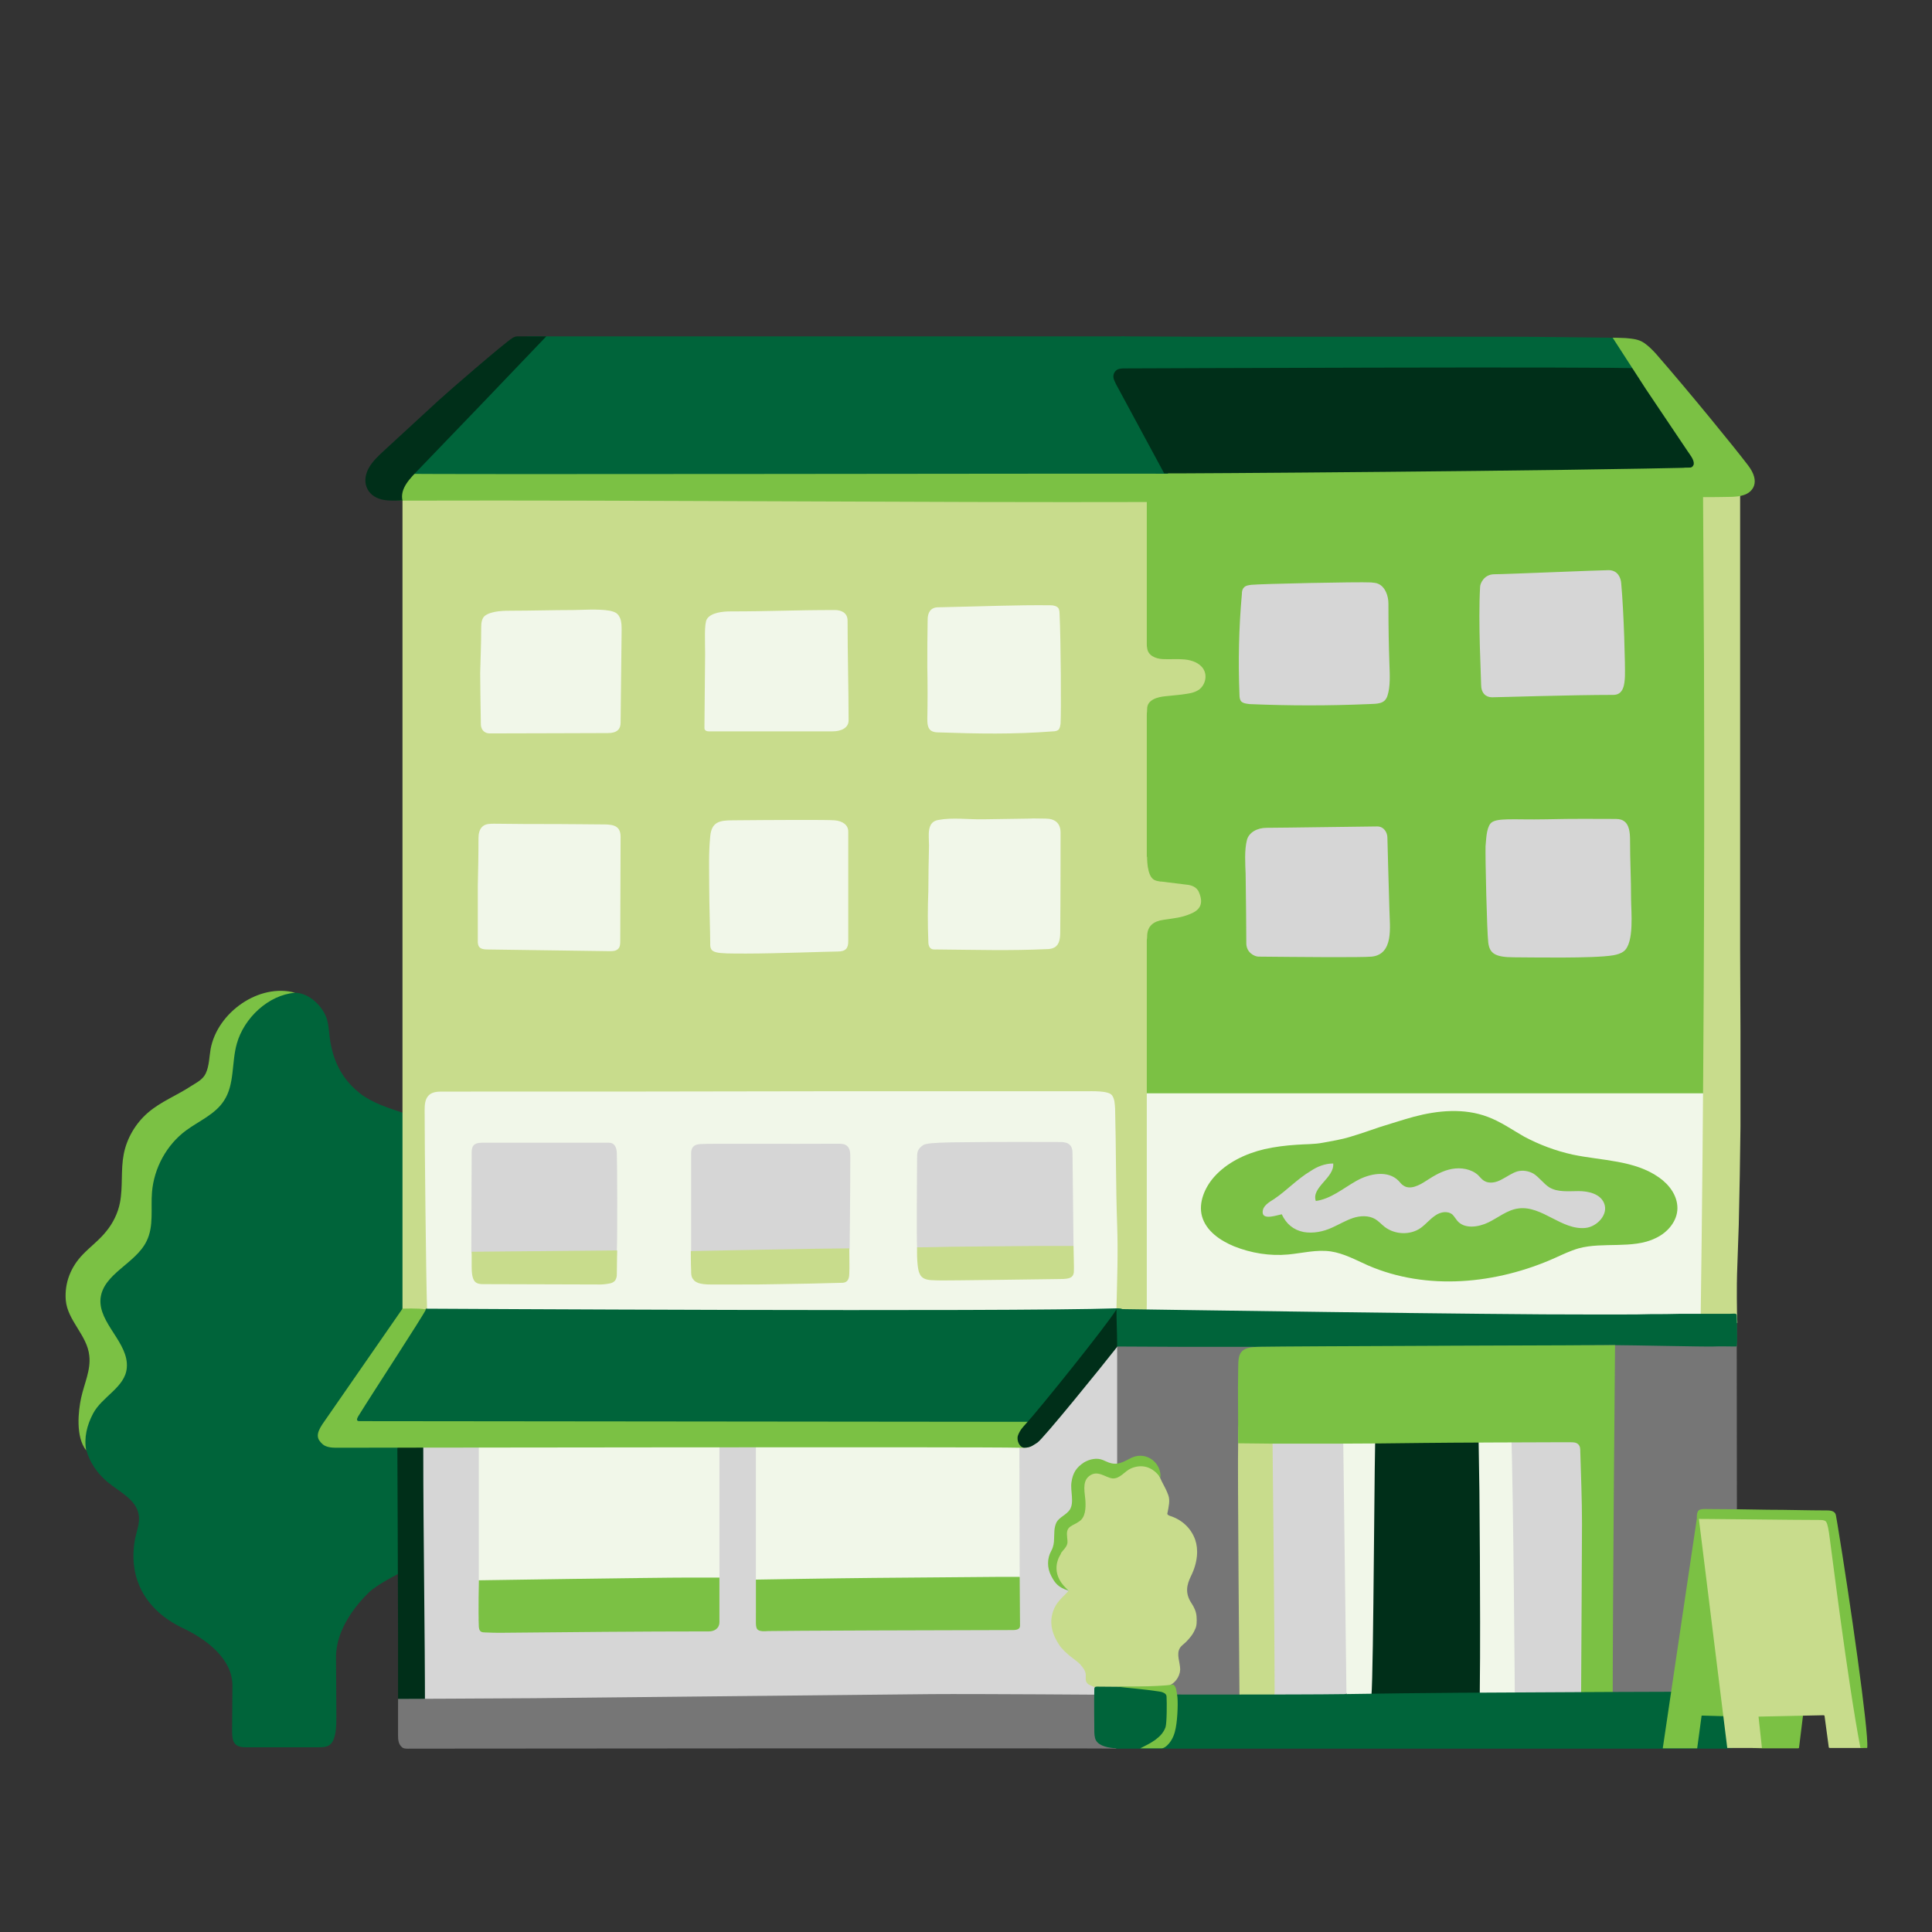 <svg version="1.1" id="Layer_1" width="800" height="800" viewBox="0 0 800 800" fill="none" xmlns="http://www.w3.org/2000/svg" xmlns:xlink="http://www.w3.org/1999/xlink" x="0px" y="0px">
    <rect x="0" y="0" width="800" height="800" fill="#333333" stroke="none"/>
    <path d="M169.342 461.599C162.991 459.482 156.5 457.648 150.996 454.12C149.585 453.273 148.315 452.144 147.045 451.015C140.554 445.088 137.449 437.609 136.461 429.001C136.179 426.743 136.038 424.485 135.473 422.368C133.921 416.865 128.135 411.22 122.349 411.079C109.084 410.655 95.114 423.356 92.573 435.915C91.868 439.585 91.868 443.254 90.88 446.782C86.223 462.587 67.454 466.397 60.54 480.65C55.177 491.657 57.717 506.192 49.673 515.506C44.875 521.151 36.691 524.256 34.433 531.312C30.905 542.601 45.44 552.62 44.875 564.474C44.593 571.107 39.654 576.469 37.114 582.537C34.715 588.041 34.15 594.533 35.703 600.318C37.114 605.54 40.36 610.197 44.593 613.725C49.532 617.817 56.447 620.922 57.435 627.272C57.999 630.377 56.729 633.622 56.024 636.727C52.637 653.802 60.681 666.926 75.357 673.982C85.235 678.639 96.243 686.683 96.243 697.972C96.243 704.323 96.101 713.354 96.101 716.741C96.101 721.257 96.948 723.515 101.746 723.515C112.048 723.515 120.091 723.515 129.688 723.515C132.651 723.515 134.768 723.656 136.32 722.668C139.284 720.692 139.284 714.483 139.284 710.814C139.284 700.936 139.142 695.291 139.142 686.118C139.142 674.264 148.033 663.963 152.69 659.447C156.641 655.637 166.519 650.839 171.459 648.44C173.575 647.452 175.692 646.887 177.244 645.053C179.785 642.231 182.607 639.973 184.865 636.868C188.957 631.505 191.356 625.296 191.921 618.664C192.626 609.209 189.945 599.754 185.288 591.569C183.595 588.464 181.478 585.36 180.349 581.973C179.22 578.586 179.079 574.494 181.055 571.53C182.889 568.708 186.135 567.297 188.534 564.898C192.344 561.229 193.755 555.302 192.767 550.08C191.78 544.859 188.816 540.061 185.147 536.251C182.042 533.005 178.232 529.618 179.502 524.679C180.067 522.421 180.772 520.869 182.184 519.034C184.159 516.494 186.135 513.954 187.828 511.132C191.215 505.769 193.896 499.842 194.461 493.492C195.308 483.755 190.792 473.876 183.03 467.949C179.22 465.268 174.281 463.292 169.342 461.599Z" fill="#00643A"/>
    <path d="M38.525 585.359C42.194 578.303 51.79 574.493 52.496 566.449C53.483 556.007 40.642 547.963 41.63 537.661C42.758 527.359 56.165 523.267 60.681 513.953C63.785 507.744 62.374 500.406 62.938 493.632C63.785 483.613 69.007 474.017 77.05 468.09C82.413 464.138 89.045 461.457 92.714 455.812C97.23 449.039 95.819 440.007 98.077 432.105C101.04 421.521 111.201 411.925 122.208 411.078C107.391 406.986 90.033 419.122 87.211 434.362C86.646 437.608 86.646 441.277 85.235 444.382C84.106 446.922 81.566 448.192 79.308 449.603C73.381 453.555 66.607 456.095 61.245 460.752C56.165 465.126 52.496 471.336 51.225 477.968C49.956 484.601 50.943 491.374 49.673 498.007C48.827 502.382 46.71 506.615 43.887 510.002C41.065 513.53 37.396 516.211 34.291 519.457C29.352 524.537 26.671 531.17 27.235 538.367C27.941 546.834 36.126 552.902 36.973 561.369C37.678 567.296 34.856 572.941 33.586 578.868C32.457 584.089 31.187 594.955 35.703 600.6C34.715 595.379 35.985 590.157 38.525 585.359Z" fill="#7BC144"/>
    <path d="M169.2 708.979C237.361 703.899 305.944 706.721 374.245 708.979C407.832 710.108 441.7 711.096 475.004 706.298C476.697 689.505 478.391 672.571 480.084 655.778C481.213 644.629 482.342 633.34 480.931 622.191C480.649 619.792 480.225 617.252 479.661 614.853C477.685 605.116 474.581 595.661 473.028 585.783C472.182 580.985 471.899 576.187 472.182 571.389C472.464 566.873 474.157 562.498 471.335 558.265C469.783 555.866 467.242 554.313 464.42 554.313C462.444 554.313 460.61 555.019 458.916 555.866C454.26 558.124 449.885 561.087 445.228 563.486C445.087 563.486 445.087 563.627 444.946 563.627C442.829 564.615 440.289 566.026 438.031 566.45C435.632 566.873 432.951 566.732 430.411 566.732C425.048 567.014 419.686 567.155 414.323 567.438C403.598 567.861 392.732 568.002 382.007 568.143C360.416 568.284 338.966 567.861 317.375 567.014C295.784 566.026 274.334 564.615 252.884 562.498C237.219 560.946 221.273 559.253 205.75 562.216C190.368 565.321 168.354 576.046 169.2 594.391C170.329 618.099 169.483 642.089 169.342 665.797C169.2 680.191 169.2 694.585 169.2 708.979Z" fill="#D6D6D6"/>
    <path d="M462.586 550.786V709.12H719.139L719.28 701.641L719.139 547.681L524.255 536.956L462.586 550.786Z" fill="#767676"/>
    <path d="M544.857 658.882C574.069 660.434 603.28 659.164 632.21 654.93C632.492 655.495 631.363 654.93 631.363 654.366C632.068 642.23 632.774 629.952 633.339 617.816C634.185 603.422 634.891 588.746 631.081 574.916C630.94 574.211 630.657 573.646 630.234 573.223C629.811 572.8 629.105 572.8 628.399 572.658C605.962 569.977 583.383 570.118 560.945 573.082C552.196 574.211 546.551 574.634 546.127 584.512C545.563 596.225 545.704 608.079 545.563 619.933C545.422 632.775 545.14 645.899 544.857 658.882Z" fill="#00643A"/>
    <path d="M628.682 653.378C629.811 672.429 629.529 691.621 627.835 710.672C628.118 710.813 627.835 710.249 627.553 710.249C606.527 710.108 585.5 709.825 564.473 709.684C558.97 709.684 553.325 709.543 547.962 707.991C547.398 698.818 547.257 689.504 547.257 680.191C547.257 675.392 547.398 670.594 547.68 665.796C547.821 662.268 547.116 657.188 548.527 653.943C551.067 648.016 560.804 653.096 560.804 653.096C560.804 653.096 628.682 652.955 628.682 653.378Z" fill="#002F19"/>
    <path d="M519.174 703.052C537.096 702.911 554.877 703.475 572.658 704.746C578.585 705.169 584.653 705.733 590.721 706.016C614.57 707.003 638.419 703.193 662.409 702.488C664.385 663.68 663.679 624.731 660.151 586.065C660.01 585.218 660.01 584.372 659.304 583.807C658.74 583.243 657.893 583.243 657.188 583.101C622.331 580.561 587.334 580.279 552.478 580.702C540.342 580.844 527.076 578.303 525.665 593.403C524.113 610.337 523.972 627.554 522.984 644.629C522.561 649.568 520.021 703.052 519.174 703.052Z" fill="#002F19"/>
    <path d="M164.826 703.476C164.826 703.476 164.967 711.802 166.52 713.072C169.06 711.661 173.011 710.955 175.975 710.532C175.975 673.7 175.269 637.291 175.269 599.613C175.269 596.367 175.269 596.508 172.447 594.25C169.765 592.133 166.096 596.931 164.544 599.613C164.544 607.939 164.826 658.318 164.826 676.663C164.826 686.824 164.826 703.476 164.826 703.476Z" fill="#002F19"/>
    <path d="M712.365 452.144C714.058 456.942 713.635 462.304 713.353 467.385C711.659 493.915 711.941 520.445 713.917 546.975C681.036 552.62 647.733 553.326 614.429 554.031C607.937 554.172 601.305 554.314 594.813 554.455C581.407 554.737 568.142 555.019 554.736 555.301C548.103 555.443 541.329 555.725 534.697 555.725C528.488 555.725 522.702 554.737 516.634 553.89C512.823 553.326 509.013 553.185 505.203 552.902C494.619 552.338 484.035 551.915 473.593 550.503C472.322 550.362 470.911 550.08 469.923 549.233C468.512 548.104 468.512 545.564 468.23 543.871C467.807 541.472 467.666 539.073 467.524 536.815C467.383 531.876 467.807 527.078 468.371 522.28C469.641 512.543 471.758 502.946 472.322 493.068C473.169 477.545 469.641 462.022 471.476 446.499C529.193 443.959 586.911 444.241 644.628 447.487C658.034 448.193 671.44 449.039 684.706 446.781C689.927 445.935 695.713 442.689 701.075 442.548C706.297 442.407 710.812 447.487 712.365 452.144Z" fill="#F1F7E9"/>
    <path d="M466.678 180.632V452.708H712.506V184.865L466.678 180.632Z" fill="#7BC144"/>
    <path d="M166.66 201.8V559.958C166.66 559.958 172.446 559.958 172.728 559.958C180.349 559.958 188.11 559.958 195.731 559.958C207.726 559.958 219.721 559.958 231.857 559.958C246.674 559.958 261.633 559.958 276.45 559.958C292.679 559.958 308.907 559.958 325.136 559.958C341.224 559.958 357.311 559.958 373.399 559.958C387.934 559.958 402.328 559.958 416.863 559.958C423.072 559.958 429.14 559.958 435.35 559.958C440.43 559.958 450.167 561.511 453.554 557.701C454.824 556.148 455.106 553.89 456.799 552.761C458.352 551.774 460.469 551.915 462.303 552.056C466.396 552.338 470.629 552.056 474.722 551.491C474.722 547.54 474.863 543.589 474.863 539.637C474.863 532.017 474.863 524.397 474.863 516.776C474.863 507.039 474.863 497.302 474.863 487.565C474.863 476.275 474.863 464.986 474.863 453.555C474.863 441.137 474.863 428.859 474.863 416.441C474.863 403.599 474.863 390.616 474.863 377.775C474.863 364.933 474.863 351.95 474.863 339.108C474.863 326.69 474.863 314.412 474.863 301.994C474.863 290.705 474.863 279.415 474.863 268.126C474.863 258.388 474.863 248.792 474.863 239.055C474.863 231.435 474.863 223.956 474.863 216.335C474.863 211.396 474.863 206.457 474.863 201.518C474.863 199.683 474.863 197.99 474.863 196.155L166.66 201.8Z" fill="#C8DC8C"/>
    <path d="M159.887 199.683L218.31 139.284H465.549L485.588 202.082L159.887 199.683Z" fill="#00643A"/>
    <path d="M458.211 151.843L482.06 196.014C484.036 196.155 650.979 195.026 706.72 193.473C713.635 193.332 704.745 184.865 702.769 182.043C698.818 176.398 694.866 170.753 690.915 165.109C689.504 162.992 679.626 145.493 677.085 145.493C677.227 145.634 458.211 151.843 458.211 151.843Z" fill="#002F19"/>
    <path d="M678.778 152.549C667.066 151.703 469.218 152.549 465.831 152.549C464.42 152.549 462.867 152.549 461.879 153.678C460.609 155.089 460.892 156.783 461.879 158.617C460.468 159.041 458.916 159.887 457.505 159.887C457.223 159.887 456.94 159.887 456.658 159.746C456.376 159.605 456.376 159.323 456.235 159.041C455.67 158.053 454.4 157.63 454.118 156.501C453.977 155.936 454.118 155.372 454.118 154.807C454.259 153.255 453.836 151.703 454.118 150.15C454.682 147.751 457.081 145.493 458.916 143.8C460.751 142.107 462.726 139.284 465.549 139.284C470.77 139.284 488.41 139.425 493.631 139.425C507.178 139.425 520.585 139.425 534.132 139.425C564.472 139.425 594.813 139.425 625.153 139.425C633.762 139.425 654.647 139.708 667.912 139.849C670.311 140.554 670.876 140.413 672.71 140.413C677.085 140.413 692.185 153.396 678.778 152.549Z" fill="#00643A"/>
    <path d="M159.886 199.682C159.322 201.094 158.757 202.787 159.322 204.198C160.31 206.738 163.979 207.303 166.66 207.303C271.793 207.021 375.515 208.15 480.507 207.867C481.918 207.867 484.317 206.315 485.587 205.751C489.256 203.916 488.41 196.155 484.317 196.155C440.994 196.013 178.655 196.578 166.519 196.155C163.132 196.013 169.906 187.405 166.801 189.24C163.414 191.357 161.58 196.155 159.886 199.682Z" fill="#7BC144"/>
    <path d="M211.96 140.131C212.524 139.708 213.371 139.284 214.218 139.284C215.205 139.284 223.249 139.284 226.213 139.284C205.892 160.593 192.344 174.705 173.434 194.32C169.765 198.131 165.532 202.223 166.661 207.303C163.556 207.303 160.169 207.444 157.77 206.739C155.089 206.033 152.831 204.34 151.843 201.8C150.714 199.118 151.42 195.873 152.972 193.333C154.524 190.792 156.641 188.817 158.758 186.841C166.378 179.785 174.14 172.729 181.76 165.673C185.429 162.286 208.573 142.248 211.96 140.131Z" fill="#002F19"/>
    <path d="M481.496 272.924C484.459 273.065 487.564 272.783 490.527 273.065C493.491 273.347 496.736 274.476 498.289 277.016C499.982 279.697 499.135 283.508 496.595 285.483C495.043 286.612 493.208 287.035 491.233 287.318C488.834 287.741 486.152 287.882 482.483 288.306C479.661 288.588 475.004 289.576 475.004 293.527C475.004 297.478 474.016 295.644 473.029 298.325C472.182 300.442 470.912 300.583 471.053 297.76C471.476 286.471 471.053 275.323 471.194 264.033C472.887 264.739 474.722 265.162 475.004 268.267C475.286 271.371 478.391 272.783 481.496 272.924Z" fill="#C8DC8C"/>
    <path d="M481.213 365.074C484.6 365.497 487.987 365.92 491.515 366.344C492.926 366.485 495.466 367.049 496.454 369.448C498.571 374.387 496.736 376.928 492.785 378.48C488.975 380.032 486.435 380.173 481.778 380.879C477.685 381.443 475.004 383.419 475.004 387.794C475.004 392.027 472.041 388.923 471.758 388.781C471.476 388.64 471.476 388.358 471.476 388.217C470.771 382.855 469.924 378.339 470.206 372.976C470.629 367.049 475.004 354.631 475.004 354.631C475.004 354.631 474.722 362.675 477.968 364.368C478.814 364.791 479.802 364.933 480.79 365.074C480.931 364.933 481.072 365.074 481.213 365.074Z" fill="#C8DC8C"/>
    <path d="M175.833 459.764C175.833 457.506 175.974 455.107 177.526 453.555C179.079 452.003 181.478 452.003 183.595 452.003C236.796 452.003 289.998 452.003 343.199 451.862C363.379 451.862 383.7 451.862 403.88 451.862C414.041 451.862 424.06 451.862 434.221 451.862C439.301 451.862 444.381 451.862 449.32 451.862C452.425 451.862 459.057 451.579 460.469 453.555C461.598 455.107 461.598 457.224 461.739 459.059C462.162 475.146 462.021 491.234 462.585 507.18C463.009 518.893 462.585 529.759 462.303 541.754C462.303 542.601 462.303 544.294 461.88 545C460.751 547.116 456.235 547.399 454.118 547.399C451.155 547.399 448.191 546.975 445.228 546.975C438.878 546.975 432.527 546.975 426.177 547.116C413.194 547.116 400.211 547.258 387.228 547.258C361.262 547.399 335.297 547.54 309.331 547.54C284.635 547.681 259.798 547.681 235.103 547.822C222.825 547.822 210.548 547.963 198.412 547.963C190.65 547.963 176.821 552.338 176.821 541.613C176.397 528.489 175.833 473.312 175.833 459.764Z" fill="#F1F7E9"/>
    <path d="M709.966 188.535C709.824 188.535 709.683 188.535 709.542 188.535C704.462 189.523 705.168 196.014 705.168 199.683C705.309 224.379 705.45 249.075 705.591 273.77C705.873 365.215 705.45 456.66 704.18 548.104C706.155 548.104 708.131 547.963 710.107 547.963C712.082 547.963 713.917 547.681 715.893 547.681C717.021 547.681 718.15 547.963 719.279 547.822C719.279 547.822 719.421 547.822 719.421 547.681V547.54C719.138 544.294 719.138 530.888 719.279 527.501C719.562 520.727 719.703 513.954 719.985 507.18C720.126 500.406 720.267 493.633 720.408 486.859C720.549 480.085 720.549 473.312 720.691 466.538C720.691 459.764 720.691 452.991 720.691 446.217C720.691 442.407 720.691 438.597 720.691 434.645C720.691 432.105 720.691 429.424 720.691 426.884C720.691 415.735 720.549 404.446 720.549 393.298C720.549 379.75 720.549 366.062 720.549 352.514C720.549 337.556 720.549 322.597 720.549 307.78C720.549 292.68 720.549 277.581 720.549 262.34C720.549 248.087 720.549 233.834 720.549 219.722C720.549 213.231 720.549 206.88 720.549 200.389C720.549 197.849 720.549 195.167 718.856 193.051C716.457 190.652 713.211 188.111 709.966 188.535Z" fill="#C8DC8C"/>
    <path d="M680.754 141.965C682.589 143.235 684.141 144.788 685.693 146.481C699.946 162.851 718.433 185.571 723.796 192.627C729.299 199.824 725.489 203.634 722.666 204.763C720.55 205.61 718.151 205.751 715.893 205.751C709.26 205.892 702.769 205.892 696.136 205.751C694.866 200.388 694.584 200.247 695.29 194.885C696.701 194.603 696.419 193.897 697.83 193.756C698.676 193.756 699.382 193.756 699.946 193.615C700.934 193.474 701.358 192.486 701.358 192.062C701.499 190.228 699.523 187.97 698.818 186.841C696.983 184.019 685.27 166.802 681.46 161.016C677.791 155.372 667.771 139.849 667.771 139.849C667.771 139.849 670.735 139.849 673.134 139.99C676.097 140.272 678.355 140.413 680.754 141.965Z" fill="#7BC144"/>
    <path d="M718.716 544.012C718.857 544.012 718.998 544.153 718.998 544.294C719.139 544.435 719.139 544.576 719.139 544.717C719.28 546.552 719.28 549.939 719.28 551.773C719.28 553.608 719.421 555.442 719.139 557.277C719.139 557.559 718.857 557.559 718.575 557.559C715.611 557.559 712.648 557.418 709.543 557.559C706.438 557.7 674.969 556.995 668.619 556.995C665.514 556.995 526.512 558.124 462.445 557.559C461.88 555.019 458.07 548.245 459.905 545.987C461.739 543.588 459.622 542.036 462.162 542.036C471.194 542.177 621.626 544.435 657.611 544.294C659.305 544.294 660.857 544.294 662.551 544.294C665.655 544.294 668.76 544.294 671.864 544.294C675.816 544.294 679.767 544.294 683.577 544.153C687.67 544.153 691.903 544.153 695.996 544.012C699.806 544.012 703.475 544.012 707.285 544.012C710.249 544.012 713.353 544.012 716.317 544.012C717.022 544.012 718.575 543.871 718.716 544.012Z" fill="#00643A"/>
    <path d="M198.271 670.453C209.561 670.453 220.991 669.042 232.281 669.466C242.3 669.748 252.179 671.018 262.198 671.441C273.064 671.865 284.071 671.018 294.937 670.312C295.784 670.312 294.232 667.772 293.667 667.067L297.901 653.237V577.739C300.441 577.739 302.981 577.88 305.521 578.021C280.826 577.315 256.13 576.892 231.434 576.751C225.225 576.751 219.016 576.751 212.948 576.751C209.279 576.751 202.646 575.622 199.824 578.727C197.001 581.831 198.271 588.887 198.271 592.697C198.271 616.828 198.271 640.96 198.271 664.95C198.271 665.514 198.271 670.453 198.271 670.453Z" fill="#F1F7E9"/>
    <path d="M313 667.913C325.983 667.913 338.966 668.196 351.949 668.619C375.515 669.466 422.226 653.096 422.226 653.096L422.084 589.734C423.072 589.734 423.355 588.323 422.649 587.617C421.943 586.912 420.956 586.77 419.968 586.629C387.087 582.396 354.065 576.187 320.903 575.904C313.141 575.904 313 579.997 313 586.206C313 591.427 313 596.79 313 602.011C313 615.417 313 628.824 313 642.089C313 643.5 313 667.913 313 667.913Z" fill="#F1F7E9"/>
    <path d="M297.901 653.237C297.901 659.447 297.901 663.68 297.901 671.583C297.901 674.546 295.502 675.534 293.526 675.534C264.879 675.534 236.232 675.816 207.585 676.099C205.468 676.099 203.492 676.099 200.952 675.957C199.541 675.957 198.412 675.816 198.271 673.558C197.989 667.349 198.271 654.366 198.271 654.366C198.271 654.366 270.806 653.237 285.764 653.237C289.01 653.237 294.09 653.237 297.901 653.237Z" fill="#7BC144"/>
    <path d="M313.988 674.97C314.835 675.534 316.246 675.534 318.08 675.393C319.774 675.252 402.61 674.97 419.403 674.97C421.661 674.97 422.367 674.264 422.367 673.135C422.367 672.006 422.226 656.624 422.226 652.955C419.403 652.955 415.734 652.955 412.771 652.955C395.695 653.096 378.761 653.237 361.686 653.378C345.881 653.52 313 654.084 313 654.084C313 654.084 313 668.478 313 672.147C313 673.841 313.423 674.687 313.988 674.97Z" fill="#7BC144"/>
    <path d="M139.706 590.016C185.711 595.661 227.199 591.71 273.627 591.004C322.454 590.44 371.281 593.685 420.108 593.121C423.495 593.121 427.023 592.98 430.269 591.71C433.938 590.299 436.901 583.525 439.724 580.703C444.804 575.763 449.884 570.683 455.106 565.744C460.891 560.099 467.101 553.326 466.536 545.282C466.536 544.294 466.254 543.165 465.407 542.459C464.56 541.754 463.432 541.754 462.444 541.754C416.863 543.306 176.397 541.895 176.397 541.895C176.397 541.895 163.132 554.313 158.616 558.829C149.443 568.143 148.879 580.844 139.706 590.016Z" fill="#00643A"/>
    <path d="M133.498 589.734C130.676 593.968 131.24 595.943 133.639 598.06C134.909 599.189 137.167 599.471 138.86 599.471C166.52 599.471 407.267 599.048 421.662 599.471C423.073 599.471 424.625 599.612 426.036 599.189C428.435 598.483 429.141 596.79 429.423 594.532C429.705 592.556 430.975 589.311 429.988 587.476C428.717 587.617 426.318 588.746 426.318 588.746C426.318 588.746 150.15 588.464 148.739 588.464C147.469 588.464 147.751 587.476 148.315 586.488C154.948 575.763 174.846 545.423 176.398 542.177C173.152 541.613 166.661 541.895 166.661 541.895C166.661 541.895 135.332 587.053 133.498 589.734Z" fill="#7BC144"/>
    <path d="M424.766 589.592C423.496 591.004 422.367 592.133 421.52 594.39C420.815 596.507 422.226 599.471 424.202 599.471C426.883 599.471 428.153 598.201 429.564 597.354C431.822 595.943 456.094 566.026 462.586 557.7C462.586 550.926 462.304 547.398 462.304 542.177C458.493 548.527 430.128 583.807 424.766 589.592Z" fill="#002F19"/>
    <path d="M524.678 703.052C534.274 703.193 543.87 702.911 553.466 702.629C554.877 702.629 556.288 702.488 557.276 701.5C558.405 700.512 558.546 698.818 558.687 697.266C561.086 662.41 561.792 627.271 560.945 592.274C560.945 591.004 560.804 589.734 560.381 588.746C558.828 585.077 553.889 584.795 549.938 584.654C545.14 584.654 540.342 584.23 535.544 583.666C533.145 583.384 524.537 580.843 522.843 582.537C521.291 584.089 522.843 594.25 522.843 596.508C522.843 601.306 522.984 606.104 522.984 611.043C523.267 630.799 523.549 650.556 523.972 670.454C523.972 673.135 524.537 703.052 524.678 703.052Z" fill="#D6D6D6"/>
    <path d="M620.921 702.911C633.903 703.757 647.027 703.334 660.01 701.923C663.115 667.067 661.563 631.928 659.869 596.931C659.587 590.016 659.164 583.101 658.881 576.186C648.297 575.904 637.714 576.469 627.271 577.739C625.295 578.021 622.473 577.88 621.485 579.291C620.638 580.561 621.626 585.924 621.767 587.617C621.908 592.838 621.908 598.201 621.767 603.422C621.485 624.731 620.074 646.181 619.792 667.49C619.792 670.736 619.509 702.77 620.921 702.911Z" fill="#D6D6D6"/>
    <path d="M557.559 702.911C557.559 702.911 563.203 702.488 567.86 702.488C568.848 690.775 568.989 599.895 569.695 586.488C569.695 586.488 560.804 586.347 559.675 586.912C557.276 587.9 556.147 591.992 556.147 591.992L557.559 702.911Z" fill="#F1F7E9"/>
    <path d="M612.736 701.782C617.11 701.499 627.271 704.745 627.271 704.745C627.271 704.745 626.706 620.074 625.719 590.581C625.719 588.746 625.577 586.77 624.166 585.5C622.332 583.666 617.675 583.948 615.417 584.654C611.748 585.783 612.171 587.053 612.171 590.863C612.312 599.753 612.453 608.644 612.595 617.534C612.736 635.456 612.877 653.519 612.877 671.441C612.877 681.461 612.877 691.621 612.736 701.782Z" fill="#F1F7E9"/>
    <path d="M513.247 702.911C513.247 702.911 521.009 702.911 524.96 703.052C525.807 703.052 526.653 703.052 527.218 702.488C527.641 702.064 527.782 701.359 527.782 700.794C527.782 673.417 526.936 597.355 526.936 597.355C526.936 597.355 528.206 591.71 528.064 590.299C527.923 589.311 527.782 588.323 527.077 587.759C526.512 587.335 525.665 587.194 524.819 587.194C522.843 587.053 515.646 585.36 514.094 586.63C512.4 588.041 512.683 595.802 512.683 597.919C512.4 606.104 513.247 702.911 513.247 702.911Z" fill="#C8DC8C"/>
    <path d="M164.825 718.575C164.825 716.74 164.825 703.475 164.825 703.475C164.825 703.475 203.068 703.334 220.99 703.193C239.336 703.052 257.54 702.77 275.885 702.628C294.231 702.487 312.435 702.205 330.78 702.064C349.126 701.923 367.33 701.641 385.675 701.5C403.88 701.358 462.585 701.782 462.585 701.782C462.585 701.782 462.726 702.064 462.867 702.205C463.855 708.979 463.291 717.446 462.303 724.078C458.21 723.796 173.575 724.078 169.764 724.078C168.777 724.078 167.506 724.22 166.66 723.655C164.966 722.385 164.825 720.409 164.825 718.575Z" fill="#767676"/>
    <path d="M202.786 303.687C214.076 303.687 248.65 303.546 251.754 303.546C255.565 303.546 256.976 301.853 256.976 299.312C256.976 296.772 257.258 273.911 257.399 261.069C257.399 259.376 257.399 257.683 256.835 256.13C255.988 254.155 255.141 253.449 252.46 252.885C247.803 252.038 240.324 252.602 237.36 252.602C229.317 252.602 219.862 252.885 211.677 252.885C208.995 252.885 203.774 252.885 200.952 254.86C199.541 255.848 199.258 257.824 199.258 259.658C199.258 267.42 198.976 271.794 198.835 278.709C198.835 280.261 198.976 293.668 199.117 300.159C199.258 302.276 200.67 303.687 202.786 303.687Z" fill="#F1F7E9"/>
    <path d="M291.691 301.288C291.691 301.712 291.691 301.994 291.974 302.276C292.256 302.7 292.961 302.841 293.526 302.841C306.509 302.841 318.927 302.841 331.769 302.841C334.732 302.841 341.788 302.841 344.752 302.841C348.28 302.841 351.384 301.429 351.384 298.325C351.384 285.201 350.961 270.666 350.961 256.977C350.961 253.59 348.139 252.603 345.74 252.603C328.382 252.603 319.351 253.167 302.558 253.167C299.453 253.167 294.373 253.59 292.679 256.413C291.55 258.388 291.974 265.444 291.974 270.807C291.833 281.108 291.833 291.269 291.691 301.288Z" fill="#F1F7E9"/>
    <path d="M383.982 297.76C383.982 299.595 384.124 301.57 385.535 302.558C386.381 303.123 387.51 303.264 388.498 303.264C404.868 303.828 419.685 304.11 436.055 302.84C436.761 302.84 437.607 302.699 438.172 302.276C438.877 301.711 439.019 300.582 439.16 299.595C439.442 295.643 439.301 265.021 438.736 254.013C438.736 253.308 438.595 252.461 438.313 251.897C437.607 250.909 436.196 250.627 434.926 250.627C420.673 250.485 408.255 251.05 388.498 251.473C385.394 251.473 384.124 253.59 384.124 256.554C383.982 263.045 383.982 269.678 383.982 276.169C384.124 283.366 384.124 290.563 383.982 297.76Z" fill="#F1F7E9"/>
    <path d="M197.848 390.051C197.848 390.616 197.989 391.321 198.271 391.886C198.977 393.015 200.529 393.156 201.799 393.156C218.592 393.438 235.526 393.579 252.319 393.861C253.589 393.861 254.859 393.861 255.847 393.015C256.835 392.168 256.835 390.757 256.835 389.487C256.835 381.019 256.976 353.784 256.976 346.446C256.976 341.224 252.884 341.365 248.509 341.365C244.134 341.365 236.655 341.224 230.728 341.224C221.979 341.224 213.371 341.224 204.621 341.083C202.928 341.083 201.093 341.083 199.823 342.212C198.553 343.341 198.13 345.175 198.13 347.01C198.13 354.489 197.989 360.416 197.848 366.767C197.848 374.669 197.848 380.596 197.848 390.051Z" fill="#F1F7E9"/>
    <path d="M309.049 394.85C321.044 394.85 343.482 394.003 346.869 394.003C350.256 394.003 351.243 392.592 351.243 389.77C351.243 386.947 351.243 346.87 351.243 344.33C351.243 341.648 348.985 339.955 345.599 339.673C342.353 339.39 318.645 339.532 303.545 339.673C298.042 339.673 294.655 340.237 294.09 346.305C293.385 353.502 293.667 359.853 293.667 367.05C293.667 374.811 294.09 386.242 294.09 390.475C293.949 394.85 295.643 394.85 309.049 394.85Z" fill="#F1F7E9"/>
    <path d="M384.406 389.911C384.406 390.899 384.547 391.886 385.253 392.592C385.958 393.298 386.946 393.156 387.934 393.156C404.445 393.298 418.133 393.721 433.374 393.015C434.503 393.015 435.632 392.874 436.62 392.31C438.737 391.181 439.019 388.358 439.019 385.959C439.16 372.835 439.16 348.704 439.16 344.753C439.16 340.802 436.761 338.967 432.951 338.967C429.141 338.967 428.435 338.826 426.177 338.967C419.827 339.108 413.618 339.108 407.267 339.249C401.199 339.39 394.425 338.403 388.498 339.532C383.559 340.378 384.688 346.023 384.688 350.115C384.547 356.325 384.406 362.534 384.406 368.884C384.124 375.799 384.124 382.855 384.406 389.911Z" fill="#F1F7E9"/>
    <path d="M513.247 287.882C513.247 288.729 513.388 289.575 513.811 290.281C514.658 291.269 516.21 291.41 517.481 291.551C533.85 292.257 550.361 292.257 566.731 291.551C570.4 291.41 573.363 291.551 574.492 288.164C575.762 284.354 575.48 279.415 575.339 275.322C575.057 266.855 574.916 260.364 574.916 249.921C574.916 246.816 573.646 243.006 570.682 241.736C569.835 241.313 568.706 241.313 567.719 241.172C562.356 240.889 522.42 241.736 518.186 242.16C517.057 242.301 515.787 242.442 515.081 243.288C514.376 243.994 514.235 244.982 514.235 245.97C512.965 260.082 512.682 273.911 513.247 287.882Z" fill="#D6D6D6"/>
    <path d="M617.816 288.729C620.497 288.729 650.697 287.741 668.054 287.741C672.288 287.741 672.711 283.366 672.852 279.98C672.993 275.887 672.429 253.59 671.3 241.454C671.159 239.479 670.03 236.092 666.079 236.092C662.551 236.092 623.179 237.785 618.804 237.785C614.429 237.785 612.877 241.737 612.877 243.007C612.03 257.824 613.3 280.121 613.3 283.508C613.3 287.035 615.276 288.729 617.816 288.729Z" fill="#D6D6D6"/>
    <path d="M570.259 342.213C567.437 342.213 530.181 342.777 524.537 342.777C520.444 342.777 517.199 344.753 516.352 347.716C515.223 351.95 515.646 357.877 515.787 361.828C515.928 370.719 516.07 386.806 516.07 390.616C516.07 394.427 519.456 396.12 521.15 396.12C536.25 396.261 563.485 396.543 568.001 396.12C577.174 395.132 575.48 383.702 575.339 377.21C575.057 367.05 574.493 348.987 574.493 346.87C574.493 344.753 573.081 342.213 570.259 342.213Z" fill="#D6D6D6"/>
    <path d="M616.263 390.334C616.828 394.708 618.945 396.402 626.988 396.402C632.915 396.402 660.01 396.966 668.054 395.555C669.606 395.273 671.158 394.849 672.429 393.862C676.803 390.334 675.392 377.21 675.392 372.27C675.392 363.521 674.969 356.606 674.969 347.857C674.969 344.893 674.686 341.224 672.146 339.813C671.017 339.108 669.606 339.108 668.336 339.108C658.881 339.108 652.954 338.966 640.112 339.249C626.565 339.531 619.227 338.402 617.11 341.083C615.417 343.341 615.417 347.716 615.134 350.397C614.993 355.195 615.699 385.959 616.263 390.334Z" fill="#D6D6D6"/>
    <path d="M195.307 477.403C195.307 475.004 195.73 473.17 199.682 473.17C203.633 473.17 250.202 473.17 252.178 473.17C254.295 473.17 255.424 474.863 255.424 477.827C255.565 481.496 255.706 511.131 255.424 517.904C255.282 522.42 255.282 523.973 255.141 528.488C249.355 528.912 243.57 528.771 237.925 528.63C229.74 528.488 221.696 528.347 213.511 528.206C209.419 528.065 200.105 529.9 197.847 525.243C196.577 522.42 195.166 518.469 195.166 518.469C195.166 518.469 195.307 479.944 195.307 477.403Z" fill="#D6D6D6"/>
    <path d="M286.188 477.545C286.188 475.287 287.175 473.876 289.998 473.735C293.385 473.453 326.547 473.735 346.868 473.594C348.28 473.594 349.832 473.594 350.82 474.582C352.09 475.711 352.09 477.686 352.09 479.521C352.09 495.044 351.808 517.199 351.808 517.199C351.808 517.199 339.671 528.065 333.603 528.348C326.406 528.63 319.35 528.912 312.153 529.194C305.803 529.477 298.465 530.606 292.256 529.336C286.752 528.207 286.188 523.409 286.188 518.611C286.187 504.216 286.188 479.803 286.188 477.545Z" fill="#D6D6D6"/>
    <path d="M379.749 479.661C379.749 477.262 379.749 475.851 382.29 474.158C383.419 473.452 386.664 473.17 393.72 473.029C411.219 472.747 435.632 472.888 439.16 472.888C442.688 472.888 444.099 474.44 444.099 477.404C444.099 479.238 444.523 515.929 444.523 515.929C444.523 515.929 442.829 524.114 441.559 524.819C440.995 525.243 442.124 525.384 441.418 525.525C427.306 526.231 413.053 526.654 398.942 526.654C394.144 526.654 386.946 528.347 382.29 526.513C381.02 525.948 380.032 521.009 379.749 516.493C379.467 512.965 379.749 481.355 379.749 479.661Z" fill="#D6D6D6"/>
    <path d="M195.308 518.328L255.565 517.764C255.565 517.764 255.424 524.114 255.424 527.219C255.424 527.924 255.424 528.63 255.142 529.335C254.86 530.323 254.295 530.747 253.448 531.17C252.461 531.593 249.779 531.876 248.791 531.876C245.969 531.876 202.505 531.734 199.965 531.734C198.836 531.734 197.566 531.593 196.719 530.747C195.449 529.477 195.308 526.654 195.308 524.255C195.308 522.138 195.308 518.328 195.308 518.328Z" fill="#C8DC8C"/>
    <path d="M287.881 530.606C288.305 530.888 288.869 531.17 289.293 531.311C291.692 532.017 294.514 531.876 297.054 531.876C299.876 531.876 302.699 531.876 305.521 531.876C311.166 531.876 316.811 531.876 322.455 531.734C331.346 531.593 340.095 531.452 348.986 531.17C351.102 531.029 351.667 529.336 351.667 527.36C351.808 525.525 351.667 518.893 351.667 516.917C341.365 516.917 286.047 518.046 286.047 518.046C286.047 518.046 286.047 523.55 286.188 526.09C286.188 527.219 286.188 528.489 286.752 529.335C287.176 529.9 287.458 530.323 287.881 530.606Z" fill="#C8DC8C"/>
    <path d="M380.595 526.936C380.878 527.642 381.16 528.206 381.724 528.771C383.418 530.323 386.099 530.041 388.216 530.182C390.897 530.323 437.889 529.617 439.018 529.617C442.97 529.617 444.381 529.053 444.663 526.795C444.804 524.96 444.522 518.61 444.522 515.929C442.546 515.929 439.865 515.929 437.325 515.929C434.644 515.929 431.821 515.929 429.14 515.929C423.778 515.929 418.415 516.07 413.194 516.07C408.113 516.07 403.033 516.211 397.812 516.211C393.155 516.211 385.535 516.493 379.749 516.493C379.608 522.702 380.172 525.807 380.595 526.936Z" fill="#C8DC8C"/>
    <path d="M512.683 589.31C512.683 592.133 512.683 594.814 512.683 597.636C517.763 597.636 521.15 597.777 525.948 597.777C535.544 597.777 545.14 597.777 554.736 597.777C566.167 597.777 577.597 597.636 589.169 597.495C599.612 597.354 639.407 597.213 643.076 597.213C645.475 597.213 647.874 597.213 650.273 597.213C651.402 597.213 652.672 597.213 653.519 598.06C654.366 598.906 654.366 600.035 654.366 601.164C654.648 611.042 655.071 620.921 655.071 630.799C655.071 640.96 654.93 650.979 654.93 661.14C654.789 678.074 654.789 695.149 654.648 712.083C659.023 712.083 663.397 712.083 667.772 712.083C667.772 659.587 668.76 556.994 668.76 556.994C668.76 556.994 534.133 557.417 521.009 557.7C511.977 557.841 512.824 561.51 512.683 569.13C512.542 576.186 512.683 582.395 512.683 589.31Z" fill="#7BC144"/>
    <path d="M462.585 701.641C462.585 701.641 539.918 701.782 556.006 701.5C572.093 701.217 588.181 701.076 604.127 700.935C620.215 700.794 711.377 700.371 718.151 700.512C718.433 700.512 718.715 700.512 718.856 700.653C719.28 700.935 719.28 701.359 719.28 701.782C719.28 707.285 719.139 714.906 719.139 720.692C719.139 721.397 718.998 722.103 718.574 722.809C718.292 723.373 717.586 723.796 716.881 723.937C715.893 723.796 715.187 724.079 715.187 724.079C715.187 724.079 710.813 724.079 708.978 724.079C705.168 724.079 463.856 724.079 462.162 724.079C462.162 722.667 462.585 701.641 462.585 701.641Z" fill="#00643A"/>
    <path d="M585.358 462.445C595.378 459.764 606.244 458.776 615.981 462.445C621.343 464.421 626.141 467.808 631.081 470.63C637.431 474.017 644.204 476.557 651.26 478.11C663.397 480.65 676.803 480.367 686.963 487.564C691.197 490.528 694.584 495.044 694.584 500.265C694.584 505.628 690.491 510.426 685.552 512.684C680.754 515.083 675.109 515.365 669.747 515.506C664.384 515.647 658.881 515.506 653.659 516.917C650.273 517.905 647.027 519.457 643.922 520.868C619.65 531.735 590.862 534.557 566.448 523.973C561.368 521.715 556.57 519.034 551.066 518.187C545.139 517.34 539.354 518.893 533.427 519.457C525.806 520.163 518.045 518.893 510.989 516.07C505.203 513.671 499.417 509.72 497.724 503.652C496.171 498.007 498.853 491.798 502.663 487.423C508.025 481.355 515.787 477.686 523.548 475.852C527.923 474.864 532.439 474.299 536.955 474.017C540.624 473.735 544.152 473.876 547.821 473.17C551.49 472.465 555.3 471.9 558.969 470.771C563.203 469.501 567.295 468.09 571.387 466.679C576.044 465.268 580.701 463.715 585.358 462.445Z" fill="#7BC144"/>
    <path d="M552.054 481.778C552.619 487.705 542.882 491.657 544.857 497.301C551.066 496.455 556.147 492.08 561.65 488.975C567.154 485.871 574.774 484.46 579.149 488.975C579.713 489.54 580.278 490.387 580.984 490.81C583.806 492.927 587.757 490.81 590.721 488.834C593.966 486.717 597.353 484.742 601.163 484.036C604.974 483.331 609.207 484.036 612.03 486.576C612.876 487.423 613.582 488.411 614.57 488.975C616.686 490.245 619.509 489.681 621.767 488.411C624.025 487.282 626 485.73 628.399 485.024C630.657 484.46 633.056 484.883 635.032 486.012C637.431 487.564 639.124 490.104 641.523 491.657C645.051 493.773 649.567 493.209 653.659 493.209C657.752 493.209 662.691 494.338 664.243 498.289C666.078 502.805 661.421 507.885 656.623 508.45C651.684 509.014 647.027 506.615 642.652 504.357C638.278 502.099 633.621 499.7 628.682 500.406C624.166 500.97 620.356 504.216 616.263 506.192C612.171 508.167 606.385 509.014 603.421 505.486C602.716 504.64 602.151 503.652 601.446 502.946C599.47 501.253 596.365 501.817 594.249 503.369C592.132 504.781 590.438 506.897 588.322 508.45C583.947 511.554 577.597 511.272 573.363 508.026C571.952 506.897 570.823 505.627 569.412 504.781C566.731 503.228 563.203 503.369 560.239 504.357C557.276 505.345 554.453 507.039 551.631 508.309C547.962 510.002 543.728 510.849 539.777 510.143C535.543 509.296 532.58 506.756 530.745 502.805C529.052 503.087 522.984 505.345 522.843 502.099C522.702 499.277 525.665 497.725 527.641 496.455C532.862 492.927 537.237 488.129 542.74 484.883C545.422 483.048 548.667 481.778 552.054 481.778Z" fill="#D6D6D6"/>
    <path d="M702.769 627.836H756.817C756.817 627.836 744.963 723.232 744.963 723.514C744.963 723.796 744.822 723.938 744.54 723.938C744.398 723.938 729.581 723.938 729.581 723.938L725.771 723.796L724.642 710.955L704.603 710.39L702.769 723.938H688.516L702.769 627.836Z" fill="#7BC144"/>
    <path d="M757.381 627.836H703.333C703.333 627.836 715.187 723.373 715.187 723.514C715.187 723.655 715.187 723.796 715.328 723.796C715.469 723.796 729.581 723.796 729.581 723.796L728.17 710.813C728.17 710.813 754.559 710.249 754.982 710.249C755.406 710.249 755.547 710.39 755.547 710.813C755.829 713.213 757.24 723.091 757.24 723.373C757.24 723.655 757.381 723.796 757.805 723.796C758.228 723.796 770.505 723.796 770.505 723.796L771.634 723.655L757.381 627.836Z" fill="#C8DC8C"/>
    <path d="M495.466 669.325C495.325 667.349 494.478 665.515 493.35 663.821C490.527 659.588 491.515 656.06 493.067 652.814C496.172 646.605 496.172 641.242 494.902 637.573C493.208 632.775 489.398 629.247 484.459 627.695C484.036 627.554 483.753 627.413 483.471 627.131C483.33 626.848 483.33 626.566 483.471 626.284C483.895 623.885 484.6 621.345 483.753 619.087C482.624 615.982 481.496 614.571 480.225 611.608C479.52 609.914 478.391 608.221 476.839 606.951C475.569 605.963 472.605 605.963 471.053 605.822C468.23 605.539 465.408 606.527 463.009 607.938C461.175 608.926 459.34 610.338 457.364 609.773C456.659 609.632 456.094 609.209 455.389 608.926C452.707 607.939 449.603 609.067 447.909 611.325C446.216 613.583 445.793 616.547 446.216 619.369C446.639 622.05 447.909 625.155 446.075 627.131C444.381 629.106 437.749 629.247 438.878 633.058C439.16 634.045 439.866 634.751 440.43 635.598C440.995 636.444 441.418 637.573 440.995 638.42C440.571 639.549 439.16 639.831 438.031 640.396C435.773 641.242 435.068 649.286 436.197 651.403C438.031 654.366 439.301 656.907 442.688 658.318C441.277 660.717 436.902 662.834 435.632 668.761C434.644 673.135 436.055 677.228 438.454 680.897C440.854 684.707 445.793 687.529 447.204 689.082C448.333 690.352 449.603 691.904 449.603 693.597C449.603 694.444 449.462 695.432 449.744 696.279C450.732 698.537 454.401 698.113 455.53 700.512C456.518 702.629 456.094 706.016 456.376 708.415C456.659 710.814 457.788 712.931 458.917 715.047C459.199 715.471 459.481 716.035 459.904 716.317C460.469 716.741 461.175 716.741 461.88 716.741C463.009 716.882 464.279 716.882 465.408 716.882C467.666 717.023 469.924 717.164 472.182 716.6C473.734 716.176 475.145 715.33 476.133 714.201C476.556 713.636 476.98 713.072 476.98 712.366C476.98 711.802 476.839 711.237 476.839 710.532C476.698 707.992 476.274 705.451 476.839 703.052C477.121 701.5 477.968 700.089 479.52 699.242C480.649 698.678 482.06 698.678 483.33 698.254C486.294 697.408 488.551 694.444 488.693 691.34C488.693 688.376 486.999 684.989 488.551 682.449C489.116 681.461 490.245 680.756 491.092 679.909C492.503 678.498 494.055 676.663 494.761 674.829C495.607 673.417 495.607 671.301 495.466 669.325Z" fill="#C8DC8C"/>
    <path d="M462.162 723.937C462.444 723.937 470.347 723.655 474.298 723.655C476.838 723.655 479.519 723.514 481.777 722.526C482.624 722.102 484.035 721.397 484.176 720.268C484.317 718.574 484.317 716.74 484.458 715.047C484.741 709.825 485.305 704.463 485.023 699.382C485.023 699.241 485.023 698.959 484.882 698.818C484.741 698.536 484.317 698.536 484.035 698.536C474.157 698.536 464.278 698.536 454.4 698.395C453.977 698.395 453.412 698.395 453.271 698.818C453.13 698.959 453.13 699.241 453.13 699.524C452.989 704.039 453.13 714.764 453.13 716.175C453.13 717.587 453.13 719.421 453.836 720.691C455.247 723.09 459.198 723.796 462.162 723.937Z" fill="#00643A"/>
    <path d="M439.442 642.936C440.289 641.807 441.418 640.819 441.841 639.549C442.264 638.42 441.841 637.15 441.841 635.88C441.418 631.787 444.24 631.928 446.921 629.953C449.461 628.259 449.603 624.59 449.461 621.627C449.32 618.522 447.909 613.724 450.873 611.325C454.401 608.362 457.787 611.89 460.61 612.172C463.714 612.454 465.69 609.208 468.23 608.079C472.746 606.104 477.262 607.233 480.507 611.89C481.072 606.104 475.004 600.741 468.654 603.564C467.383 604.128 464.42 606.104 461.88 606.104C459.622 606.104 458.07 605.116 456.658 604.551C454.259 603.564 451.296 604.128 448.897 605.539C445.651 607.656 444.24 609.914 443.676 613.724C443.111 617.393 444.946 622.05 442.97 625.155C441.559 627.271 438.595 628.259 437.466 630.376C436.337 632.775 436.62 635.033 436.478 637.009C436.478 638.843 436.196 640.537 435.35 642.089C433.515 645.335 433.515 649.286 435.35 652.673C436.761 655.354 438.031 657.33 442.688 658.741C435.067 652.532 437.607 646.04 439.16 643.641C439.301 643.218 439.442 643.077 439.442 642.936Z" fill="#7BC144"/>
    <path d="M481.495 700.795C482.342 701.077 483.048 701.641 483.048 702.629C483.189 704.887 483.189 713.354 482.624 715.189C481.072 719.563 476.415 721.821 472.181 723.938C473.31 723.938 475.992 723.938 475.992 723.938C475.992 723.938 480.084 723.938 481.072 723.938C482.06 723.938 483.471 722.668 483.753 722.244C483.894 722.103 483.894 722.103 484.035 721.962C485.588 720.128 486.434 717.87 486.858 715.471C487.704 711.096 487.846 703.758 487.422 701.782C487.14 700.371 487.14 698.537 485.87 697.549C479.096 698.537 462.444 698.396 462.444 698.396C462.444 698.396 470.065 699.242 470.488 699.242C473.593 699.524 476.697 699.948 479.661 700.371C480.366 700.512 480.931 700.512 481.495 700.795Z" fill="#7BC144"/>
    <path d="M706.297 628.965C712.083 628.965 741.859 629.388 753.289 629.388C754.136 629.388 755.124 629.388 755.829 629.812C756.394 630.235 756.817 631.223 757.382 634.892C758.229 640.678 765.002 695.855 770.365 723.796C771.353 723.796 772.905 723.796 773.046 723.796C773.187 723.796 773.187 723.655 773.187 723.655C773.893 717.446 765.849 661.281 760.91 631.505C760.628 630.094 760.486 628.683 760.204 627.413C759.922 626.001 758.652 625.437 756.676 625.437C748.491 625.437 740.307 625.155 731.981 625.155C723.796 625.014 715.611 624.872 707.285 624.872C706.156 624.872 703.616 624.59 703.051 625.86C702.628 626.707 702.628 627.413 702.628 628.4C702.769 629.106 704.321 628.965 706.297 628.965Z" fill="#7BC144"/>
</svg>
